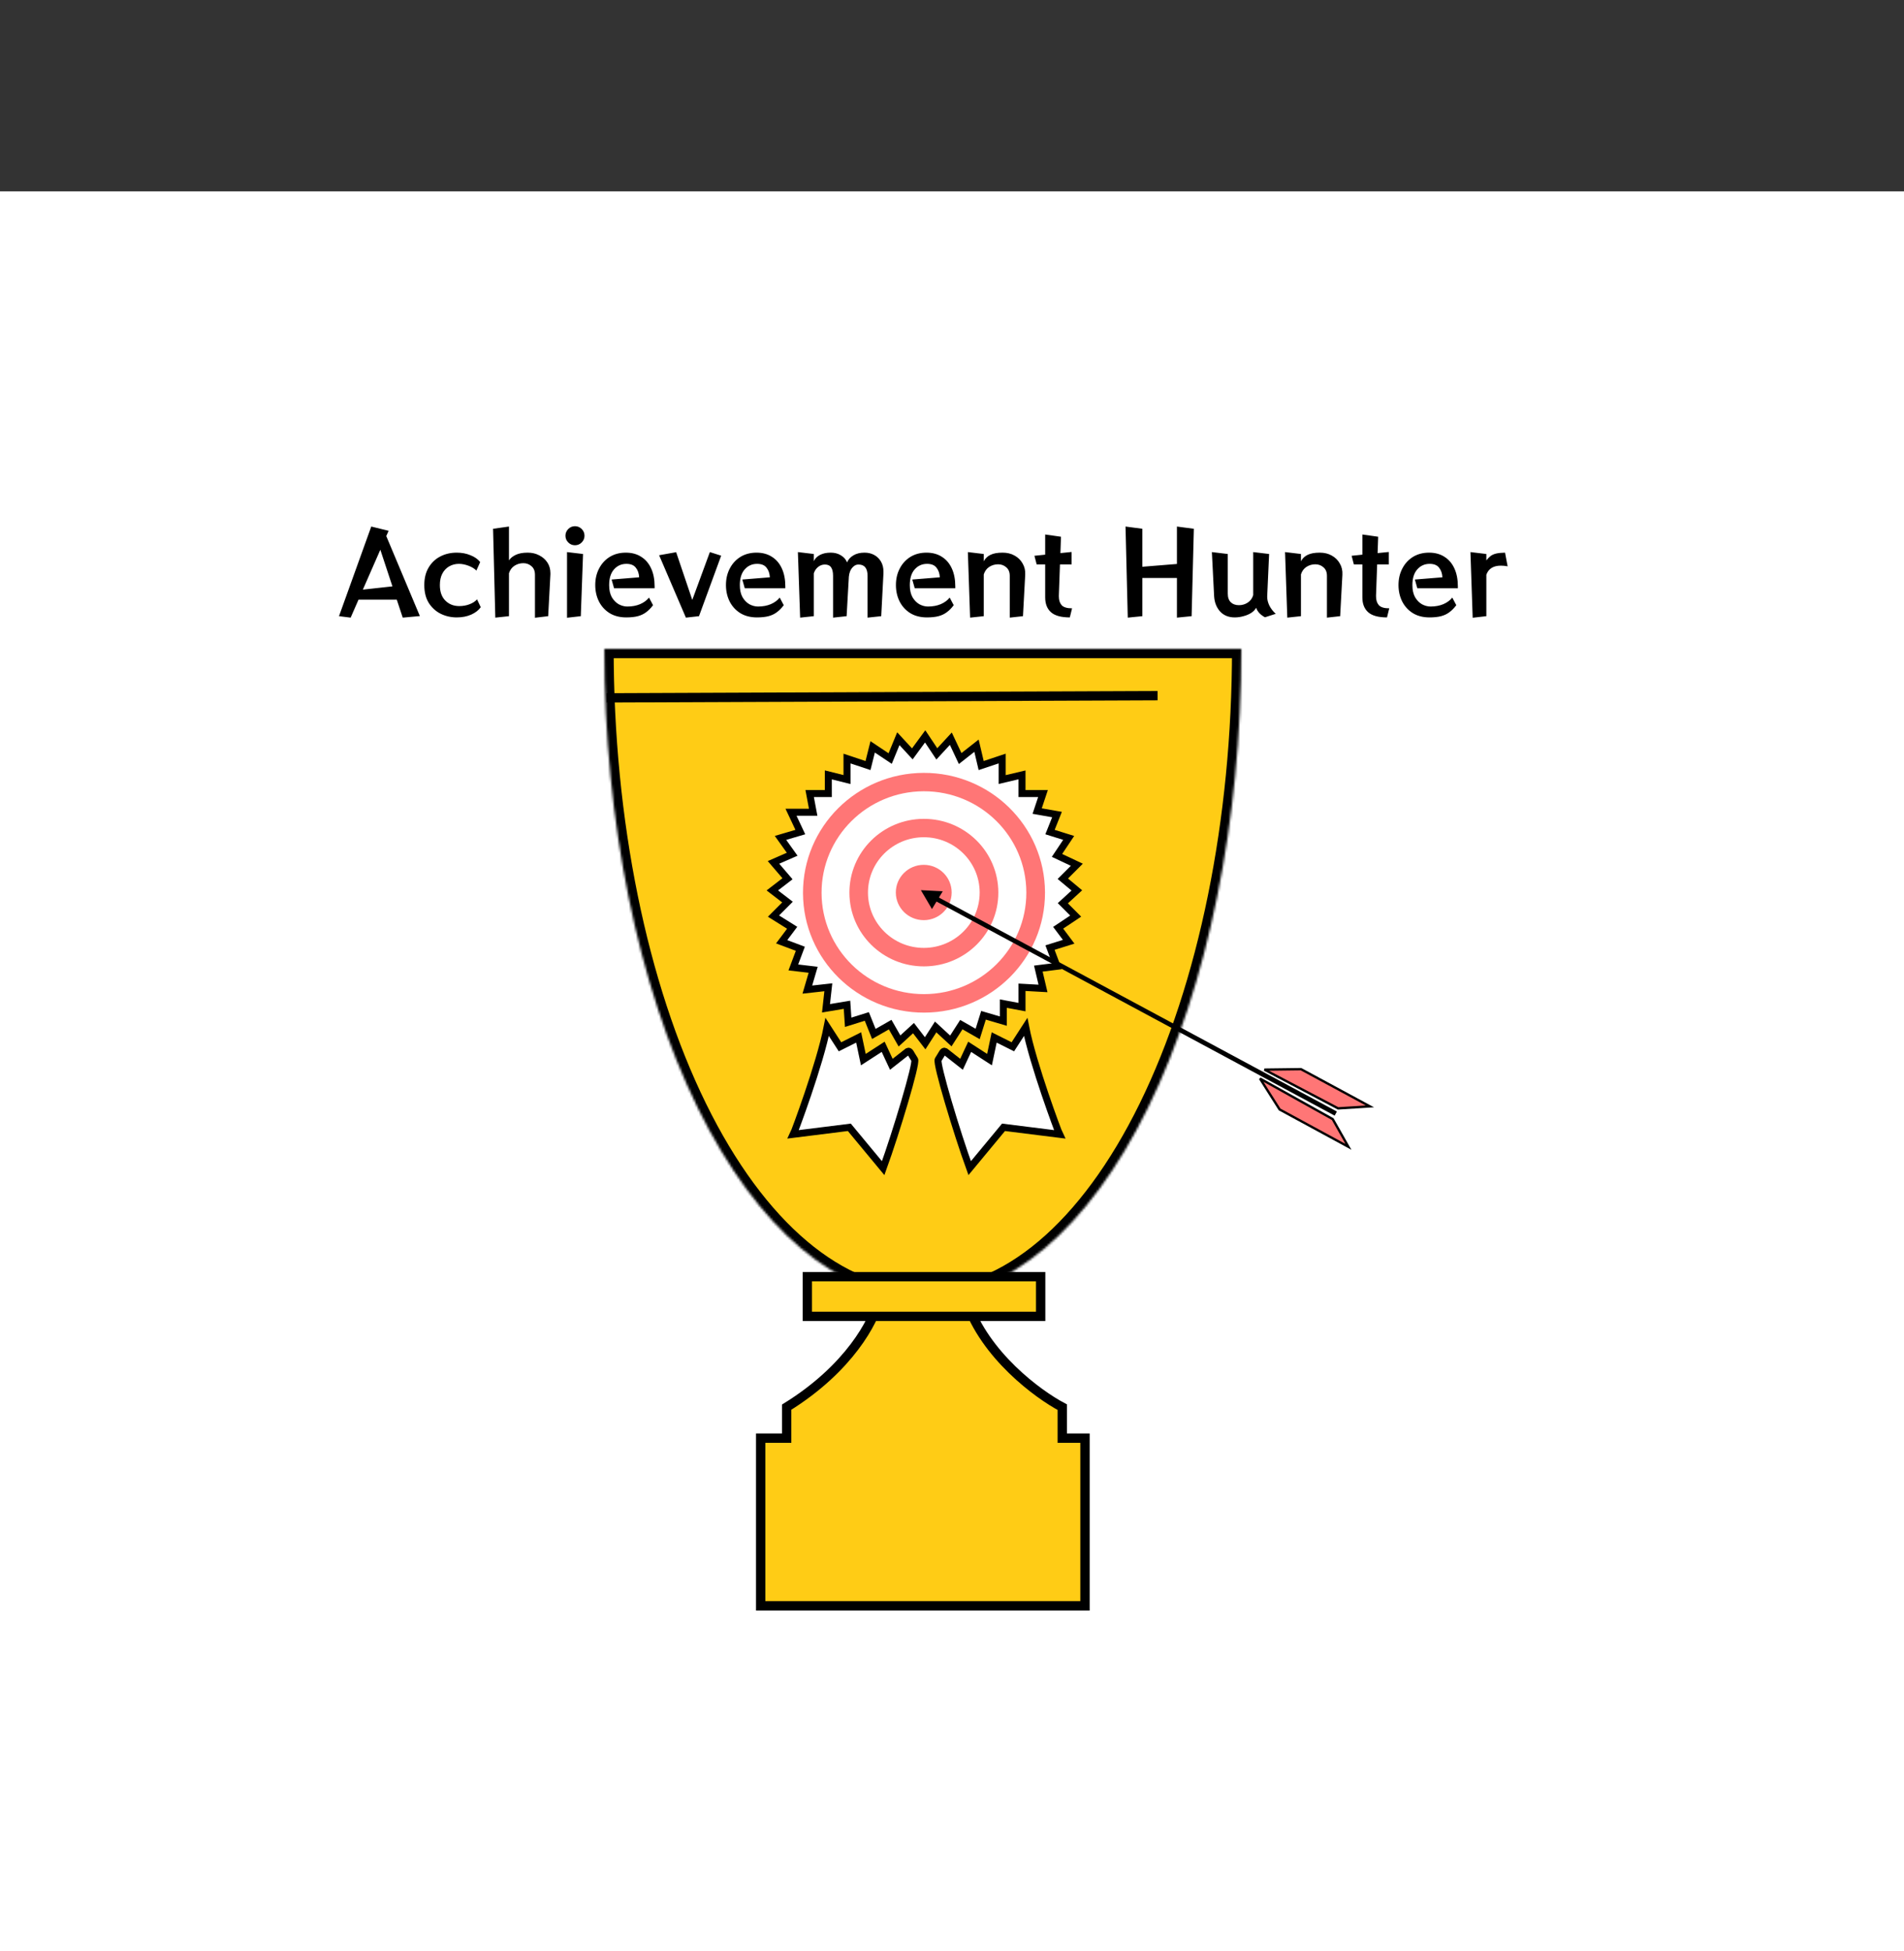 <svg width="816" height="836" viewBox="0 0 816 836" fill="none" xmlns="http://www.w3.org/2000/svg">
<rect x="0" y="0" width="816" height="836" fill="#333333" stroke="none"/>
<rect y="82" width="816" height="754" fill="white"/>
<path d="M337.142 602.896C364.107 586.192 374.562 565.775 376.419 557.655H370.291V545H421.545V557.655H414.303C422.102 580.687 444.851 597.412 455.251 602.896V616.184H465V688H326V616.184H337.142V602.896Z" fill="#FFCC15" stroke="black" stroke-width="4"/>
<mask id="path-3-inside-1_345_757" fill="white">
<path d="M532 278C532 351.73 517.619 422.441 492.02 474.576C466.421 526.711 431.702 556 395.5 556C359.298 556 324.579 526.711 298.98 474.576C273.381 422.441 259 351.73 259 278L395.5 278H532Z"/>
</mask>
<path d="M532 278C532 351.73 517.619 422.441 492.02 474.576C466.421 526.711 431.702 556 395.5 556C359.298 556 324.579 526.711 298.98 474.576C273.381 422.441 259 351.73 259 278L395.5 278H532Z" fill="#FFCC15" stroke="black" stroke-width="8" mask="url(#path-3-inside-1_345_757)"/>
<line y1="-2" x2="236.11" y2="-2" transform="matrix(1 -0.004 0.004 1 260 301)" stroke="black" stroke-width="4"/>
<rect x="346" y="547" width="100" height="17" fill="#FFCC15" stroke="black" stroke-width="4"/>
<path d="M355 340H347L348.5 348H339L343 356.5L334.5 359L339.5 366L331.5 369.5L337.5 376.5L331 381.5L337.5 386.5L331.5 392.5L339.5 397.5L335 403.5L343 406.5L340 414.5L348.5 415.5L346 424L355 423L354 432L363 430.5L363.5 438L371.5 435.5L374.5 443L381.5 439L385.5 446L391.5 440.5L396.5 447L401 440L407.5 446L412 439L419 443L421.5 435L430 437.5V430L438 431.5V423L447 423.5L445 415L453 414L450 406L458 403.5L453.5 397.5L461 392.5L455.5 387L461.5 381.5L455.5 376.5L461.5 370.5L453 366.5L458 359L450 356.5L453 349L444.5 347.5L447 340H438V332L429.5 334V325L420.5 328L418.5 319.5L411.5 325L407.5 316.5L401.5 323L396.5 315.5L391 323L385 316.5L381.5 325L374 320L372 328L363 325V334L355 332V340Z" fill="white" stroke="black" stroke-width="3"/>
<ellipse rx="51.858" ry="51.36" transform="matrix(1 -0.003 0.003 1 396 382.5)" fill="#FF7676"/>
<ellipse rx="43.88" ry="43.458" transform="matrix(1 -0.003 0.003 1 395.978 382.478)" fill="white"/>
<ellipse rx="31.913" ry="31.606" transform="matrix(1 -0.003 0.003 1 395.945 382.446)" fill="#FF7676"/>
<ellipse rx="23.935" ry="23.704" transform="matrix(1 -0.003 0.003 1 395.924 382.424)" fill="white"/>
<ellipse rx="11.967" ry="11.851" transform="matrix(1 -0.003 0.003 1 395.891 382.391)" fill="#FF7676"/>
<path d="M340 486C340.5 485 351.333 456.167 354.5 440L360 448.5L368 444.5L370 454L378.5 448.5L382 456L389 450.5C390 450 390.224 451.336 392 454C393 455.5 384 485.333 378.5 500.5L364 483L340 486Z" fill="white" stroke="black" stroke-width="3"/>
<path d="M454.077 486C453.577 485 442.743 456.167 439.577 440L434.077 448.5L426.077 444.5L424.077 454L415.577 448.5L412.077 456L405.077 450.5C404.077 450 403.853 451.336 402.077 454C401.077 455.5 410.077 485.333 415.577 500.5L430.077 483L454.077 486Z" fill="white" stroke="black" stroke-width="3"/>
<path d="M394.666 381.395L404.029 381.868L399.411 389.48L394.666 381.395Z" fill="black"/>
<line x1="399.473" y1="384.119" x2="572.474" y2="477.119" stroke="black" stroke-width="2"/>
<path d="M557.574 458.087L541.894 458.287L573.471 474.887L587.098 474.033L557.574 458.087Z" fill="#FF7676" stroke="black"/>
<path d="M548.402 475.349L540 462.108L571.158 479.482L577.89 491.36L548.402 475.349Z" fill="#FF7676" stroke="black"/>
<path d="M172.6 264.624L170.056 256.944H153.64L150.28 264.624L145.288 264L159.112 225.6L166.552 227.424L165.544 229.68L179.944 263.952L172.6 264.624ZM163 235.536L155.512 252.624L168.184 251.232L163 235.536ZM206.035 260.16C205.139 261.44 203.779 262.496 201.955 263.328C200.131 264.128 198.067 264.528 195.763 264.528C193.299 264.528 191.011 264.016 188.899 262.992C186.787 261.936 185.075 260.384 183.763 258.336C182.483 256.288 181.843 253.728 181.843 250.656C181.843 247.744 182.451 245.264 183.667 243.216C184.883 241.136 186.531 239.552 188.611 238.464C190.723 237.344 193.107 236.784 195.763 236.784C197.907 236.784 199.859 237.152 201.619 237.888C203.411 238.592 204.803 239.568 205.795 240.816L204.163 244.464C203.363 243.632 202.243 242.944 200.803 242.4C199.363 241.856 197.987 241.584 196.675 241.584C195.171 241.584 193.795 241.936 192.547 242.64C191.299 243.344 190.307 244.384 189.571 245.76C188.867 247.104 188.515 248.736 188.515 250.656C188.515 253.536 189.299 255.76 190.867 257.328C192.435 258.896 194.419 259.68 196.819 259.68C198.387 259.68 199.843 259.424 201.187 258.912C202.563 258.4 203.651 257.696 204.451 256.8L206.035 260.16ZM229.266 264.672V246.24C229.266 244.64 228.77 243.424 227.778 242.592C226.818 241.728 225.65 241.296 224.274 241.296C222.898 241.296 221.634 241.664 220.482 242.4C219.362 243.136 218.578 244.208 218.13 245.616V264L212.274 264.624L211.314 226.56L218.13 225.6V240.096C218.77 239.136 219.73 238.352 221.01 237.744C222.322 237.104 224.034 236.784 226.146 236.784C228.002 236.784 229.65 237.168 231.09 237.936C232.562 238.672 233.73 239.696 234.594 241.008C235.458 242.32 235.89 243.84 235.89 245.568V246.096L234.93 264L229.266 264.672ZM250.499 229.536C250.499 230.656 250.099 231.616 249.299 232.416C248.499 233.216 247.539 233.616 246.419 233.616C245.299 233.616 244.339 233.216 243.539 232.416C242.739 231.616 242.339 230.656 242.339 229.536C242.339 228.416 242.739 227.456 243.539 226.656C244.339 225.856 245.299 225.456 246.419 225.456C247.539 225.456 248.499 225.856 249.299 226.656C250.099 227.456 250.499 228.416 250.499 229.536ZM243.011 264.672V236.544L249.875 237.36L248.915 264L243.011 264.672ZM279.877 259.296C278.949 260.544 277.957 261.552 276.901 262.32C275.877 263.088 274.693 263.648 273.349 264C272.005 264.352 270.357 264.528 268.405 264.528C265.621 264.528 263.237 263.92 261.253 262.704C259.269 261.456 257.749 259.792 256.693 257.712C255.637 255.6 255.109 253.248 255.109 250.656C255.109 248.032 255.653 245.68 256.741 243.6C257.829 241.488 259.349 239.824 261.301 238.608C263.285 237.392 265.589 236.784 268.213 236.784C270.773 236.784 272.965 237.376 274.789 238.56C276.645 239.712 278.069 241.376 279.061 243.552C280.053 245.696 280.549 248.256 280.549 251.232V252.048H263.173L262.117 248.304L273.925 247.344C273.829 245.648 273.349 244.272 272.485 243.216C271.653 242.128 270.309 241.584 268.453 241.584C266.309 241.584 264.533 242.384 263.125 243.984C261.749 245.552 261.061 247.792 261.061 250.704C261.061 252.784 261.445 254.512 262.213 255.888C263.013 257.232 264.005 258.24 265.189 258.912C266.405 259.552 267.621 259.872 268.837 259.872C270.885 259.872 272.709 259.536 274.309 258.864C275.941 258.16 277.221 257.216 278.149 256.032L279.877 259.296ZM293.955 264.624L282.483 237.888L289.779 236.592L296.691 257.04L304.227 236.544L309.075 238.08L299.571 264L293.955 264.624ZM335.892 259.296C334.964 260.544 333.972 261.552 332.916 262.32C331.892 263.088 330.708 263.648 329.364 264C328.02 264.352 326.372 264.528 324.42 264.528C321.636 264.528 319.252 263.92 317.268 262.704C315.284 261.456 313.764 259.792 312.708 257.712C311.652 255.6 311.124 253.248 311.124 250.656C311.124 248.032 311.668 245.68 312.756 243.6C313.844 241.488 315.364 239.824 317.316 238.608C319.3 237.392 321.604 236.784 324.228 236.784C326.788 236.784 328.98 237.376 330.804 238.56C332.66 239.712 334.084 241.376 335.076 243.552C336.068 245.696 336.564 248.256 336.564 251.232V252.048H319.188L318.132 248.304L329.94 247.344C329.844 245.648 329.364 244.272 328.5 243.216C327.668 242.128 326.324 241.584 324.468 241.584C322.324 241.584 320.548 242.384 319.14 243.984C317.764 245.552 317.076 247.792 317.076 250.704C317.076 252.784 317.46 254.512 318.228 255.888C319.028 257.232 320.02 258.24 321.204 258.912C322.42 259.552 323.636 259.872 324.852 259.872C326.9 259.872 328.724 259.536 330.324 258.864C331.956 258.16 333.236 257.216 334.164 256.032L335.892 259.296ZM371.811 264.624V246.72C371.811 243.488 370.515 241.872 367.923 241.872C367.123 241.872 366.419 242.144 365.811 242.688C365.203 243.2 364.723 243.856 364.371 244.656C364.051 245.456 363.859 246.272 363.795 247.104L362.835 264L357.027 264.624V246.72C357.027 245.12 356.755 243.92 356.211 243.12C355.667 242.288 354.771 241.872 353.523 241.872C352.435 241.872 351.459 242.224 350.595 242.928C349.731 243.632 349.123 244.544 348.771 245.664V264L342.915 264.624L341.955 236.544L348.771 237.36V240.432C349.315 239.28 350.211 238.384 351.459 237.744C352.707 237.104 354.227 236.784 356.019 236.784C357.715 236.784 359.171 237.168 360.387 237.936C361.635 238.672 362.515 239.68 363.027 240.96C363.571 239.68 364.483 238.672 365.763 237.936C367.043 237.168 368.627 236.784 370.515 236.784C372.083 236.784 373.475 237.12 374.691 237.792C375.907 238.464 376.867 239.408 377.571 240.624C378.275 241.84 378.627 243.28 378.627 244.944V245.568L377.667 264L371.811 264.624ZM408.736 259.296C407.808 260.544 406.816 261.552 405.76 262.32C404.736 263.088 403.552 263.648 402.208 264C400.864 264.352 399.216 264.528 397.264 264.528C394.48 264.528 392.096 263.92 390.112 262.704C388.128 261.456 386.608 259.792 385.552 257.712C384.496 255.6 383.968 253.248 383.968 250.656C383.968 248.032 384.512 245.68 385.6 243.6C386.688 241.488 388.208 239.824 390.16 238.608C392.144 237.392 394.448 236.784 397.072 236.784C399.632 236.784 401.824 237.376 403.648 238.56C405.504 239.712 406.928 241.376 407.92 243.552C408.912 245.696 409.408 248.256 409.408 251.232V252.048H392.032L390.976 248.304L402.784 247.344C402.688 245.648 402.208 244.272 401.344 243.216C400.512 242.128 399.168 241.584 397.312 241.584C395.168 241.584 393.392 242.384 391.984 243.984C390.608 245.552 389.92 247.792 389.92 250.704C389.92 252.784 390.304 254.512 391.072 255.888C391.872 257.232 392.864 258.24 394.048 258.912C395.264 259.552 396.48 259.872 397.696 259.872C399.744 259.872 401.568 259.536 403.168 258.864C404.8 258.16 406.08 257.216 407.008 256.032L408.736 259.296ZM432.751 264.624V246.72C432.751 245.12 432.255 243.904 431.263 243.072C430.303 242.208 429.135 241.776 427.759 241.776C426.383 241.776 425.119 242.144 423.967 242.88C422.847 243.616 422.063 244.688 421.615 246.096V264L415.759 264.624L414.799 236.544L421.615 237.36V240.48C422.255 239.264 423.199 238.352 424.447 237.744C425.727 237.104 427.471 236.784 429.679 236.784C431.631 236.784 433.343 237.2 434.815 238.032C436.319 238.864 437.471 240 438.271 241.44C439.103 242.848 439.471 244.448 439.375 246.24L438.415 264L432.751 264.624ZM458.495 264.528C454.783 264.528 452.095 263.792 450.431 262.32C448.767 260.848 447.935 258.72 447.935 255.936V241.824H444.287L443.327 238.128L447.935 237.648V229.008L454.703 229.968L454.463 236.976L459.263 236.496V241.824H454.271L453.791 255.072V255.552C453.791 257.12 454.191 258.368 454.991 259.296C455.823 260.192 457.311 260.64 459.455 260.64L458.495 264.528ZM504.4 264.624V247.632H489.568V264L483.328 264.624L482.368 225.6L489.568 226.56V242.832L504.4 241.632V225.6L511.648 226.56L510.688 264L504.4 264.624ZM542.128 264.48C540.176 263.424 538.912 262.064 538.336 260.4C537.888 261.264 537.184 262 536.224 262.608C535.264 263.216 534.16 263.68 532.912 264C531.696 264.352 530.448 264.528 529.168 264.528C526.544 264.528 524.448 263.68 522.88 261.984C521.344 260.256 520.496 258.08 520.336 255.456L519.376 236.544L526.192 237.36V254.352C526.192 255.984 526.624 257.216 527.488 258.048C528.352 258.88 529.52 259.296 530.992 259.296C532.368 259.296 533.616 258.928 534.736 258.192C535.888 257.456 536.672 256.384 537.088 254.976V236.544L543.904 237.36L543.088 255.456V255.744C543.088 256.928 543.392 258.16 544 259.44C544.64 260.72 545.552 261.904 546.736 262.992L542.128 264.48ZM568.688 264.624V246.72C568.688 245.12 568.192 243.904 567.2 243.072C566.24 242.208 565.072 241.776 563.696 241.776C562.32 241.776 561.056 242.144 559.904 242.88C558.784 243.616 558 244.688 557.552 246.096V264L551.696 264.624L550.736 236.544L557.552 237.36V240.48C558.192 239.264 559.136 238.352 560.384 237.744C561.664 237.104 563.408 236.784 565.616 236.784C567.568 236.784 569.28 237.2 570.752 238.032C572.256 238.864 573.408 240 574.208 241.44C575.04 242.848 575.408 244.448 575.312 246.24L574.352 264L568.688 264.624ZM594.433 264.528C590.721 264.528 588.033 263.792 586.369 262.32C584.705 260.848 583.873 258.72 583.873 255.936V241.824H580.225L579.265 238.128L583.873 237.648V229.008L590.641 229.968L590.401 236.976L595.201 236.496V241.824H590.209L589.729 255.072V255.552C589.729 257.12 590.129 258.368 590.929 259.296C591.761 260.192 593.249 260.64 595.393 260.64L594.433 264.528ZM624.127 259.296C623.199 260.544 622.207 261.552 621.151 262.32C620.127 263.088 618.943 263.648 617.599 264C616.255 264.352 614.607 264.528 612.655 264.528C609.871 264.528 607.487 263.92 605.503 262.704C603.519 261.456 601.999 259.792 600.943 257.712C599.887 255.6 599.359 253.248 599.359 250.656C599.359 248.032 599.903 245.68 600.991 243.6C602.079 241.488 603.599 239.824 605.551 238.608C607.535 237.392 609.839 236.784 612.463 236.784C615.023 236.784 617.215 237.376 619.039 238.56C620.895 239.712 622.319 241.376 623.311 243.552C624.303 245.696 624.799 248.256 624.799 251.232V252.048H607.423L606.367 248.304L618.175 247.344C618.079 245.648 617.599 244.272 616.735 243.216C615.903 242.128 614.559 241.584 612.703 241.584C610.559 241.584 608.783 242.384 607.375 243.984C605.999 245.552 605.311 247.792 605.311 250.704C605.311 252.784 605.695 254.512 606.463 255.888C607.263 257.232 608.255 258.24 609.439 258.912C610.655 259.552 611.871 259.872 613.087 259.872C615.135 259.872 616.959 259.536 618.559 258.864C620.191 258.16 621.471 257.216 622.399 256.032L624.127 259.296ZM631.149 264.672L630.189 236.544L637.005 237.36V240.096C637.613 239.328 638.221 238.704 638.829 238.224C639.469 237.744 640.269 237.392 641.229 237.168C642.189 236.944 643.453 236.816 645.021 236.784L646.125 242.64C645.069 242.448 644.109 242.352 643.245 242.352C640.013 242.352 637.933 243.648 637.005 246.24V264L631.149 264.672Z" fill="black"/>
</svg>
